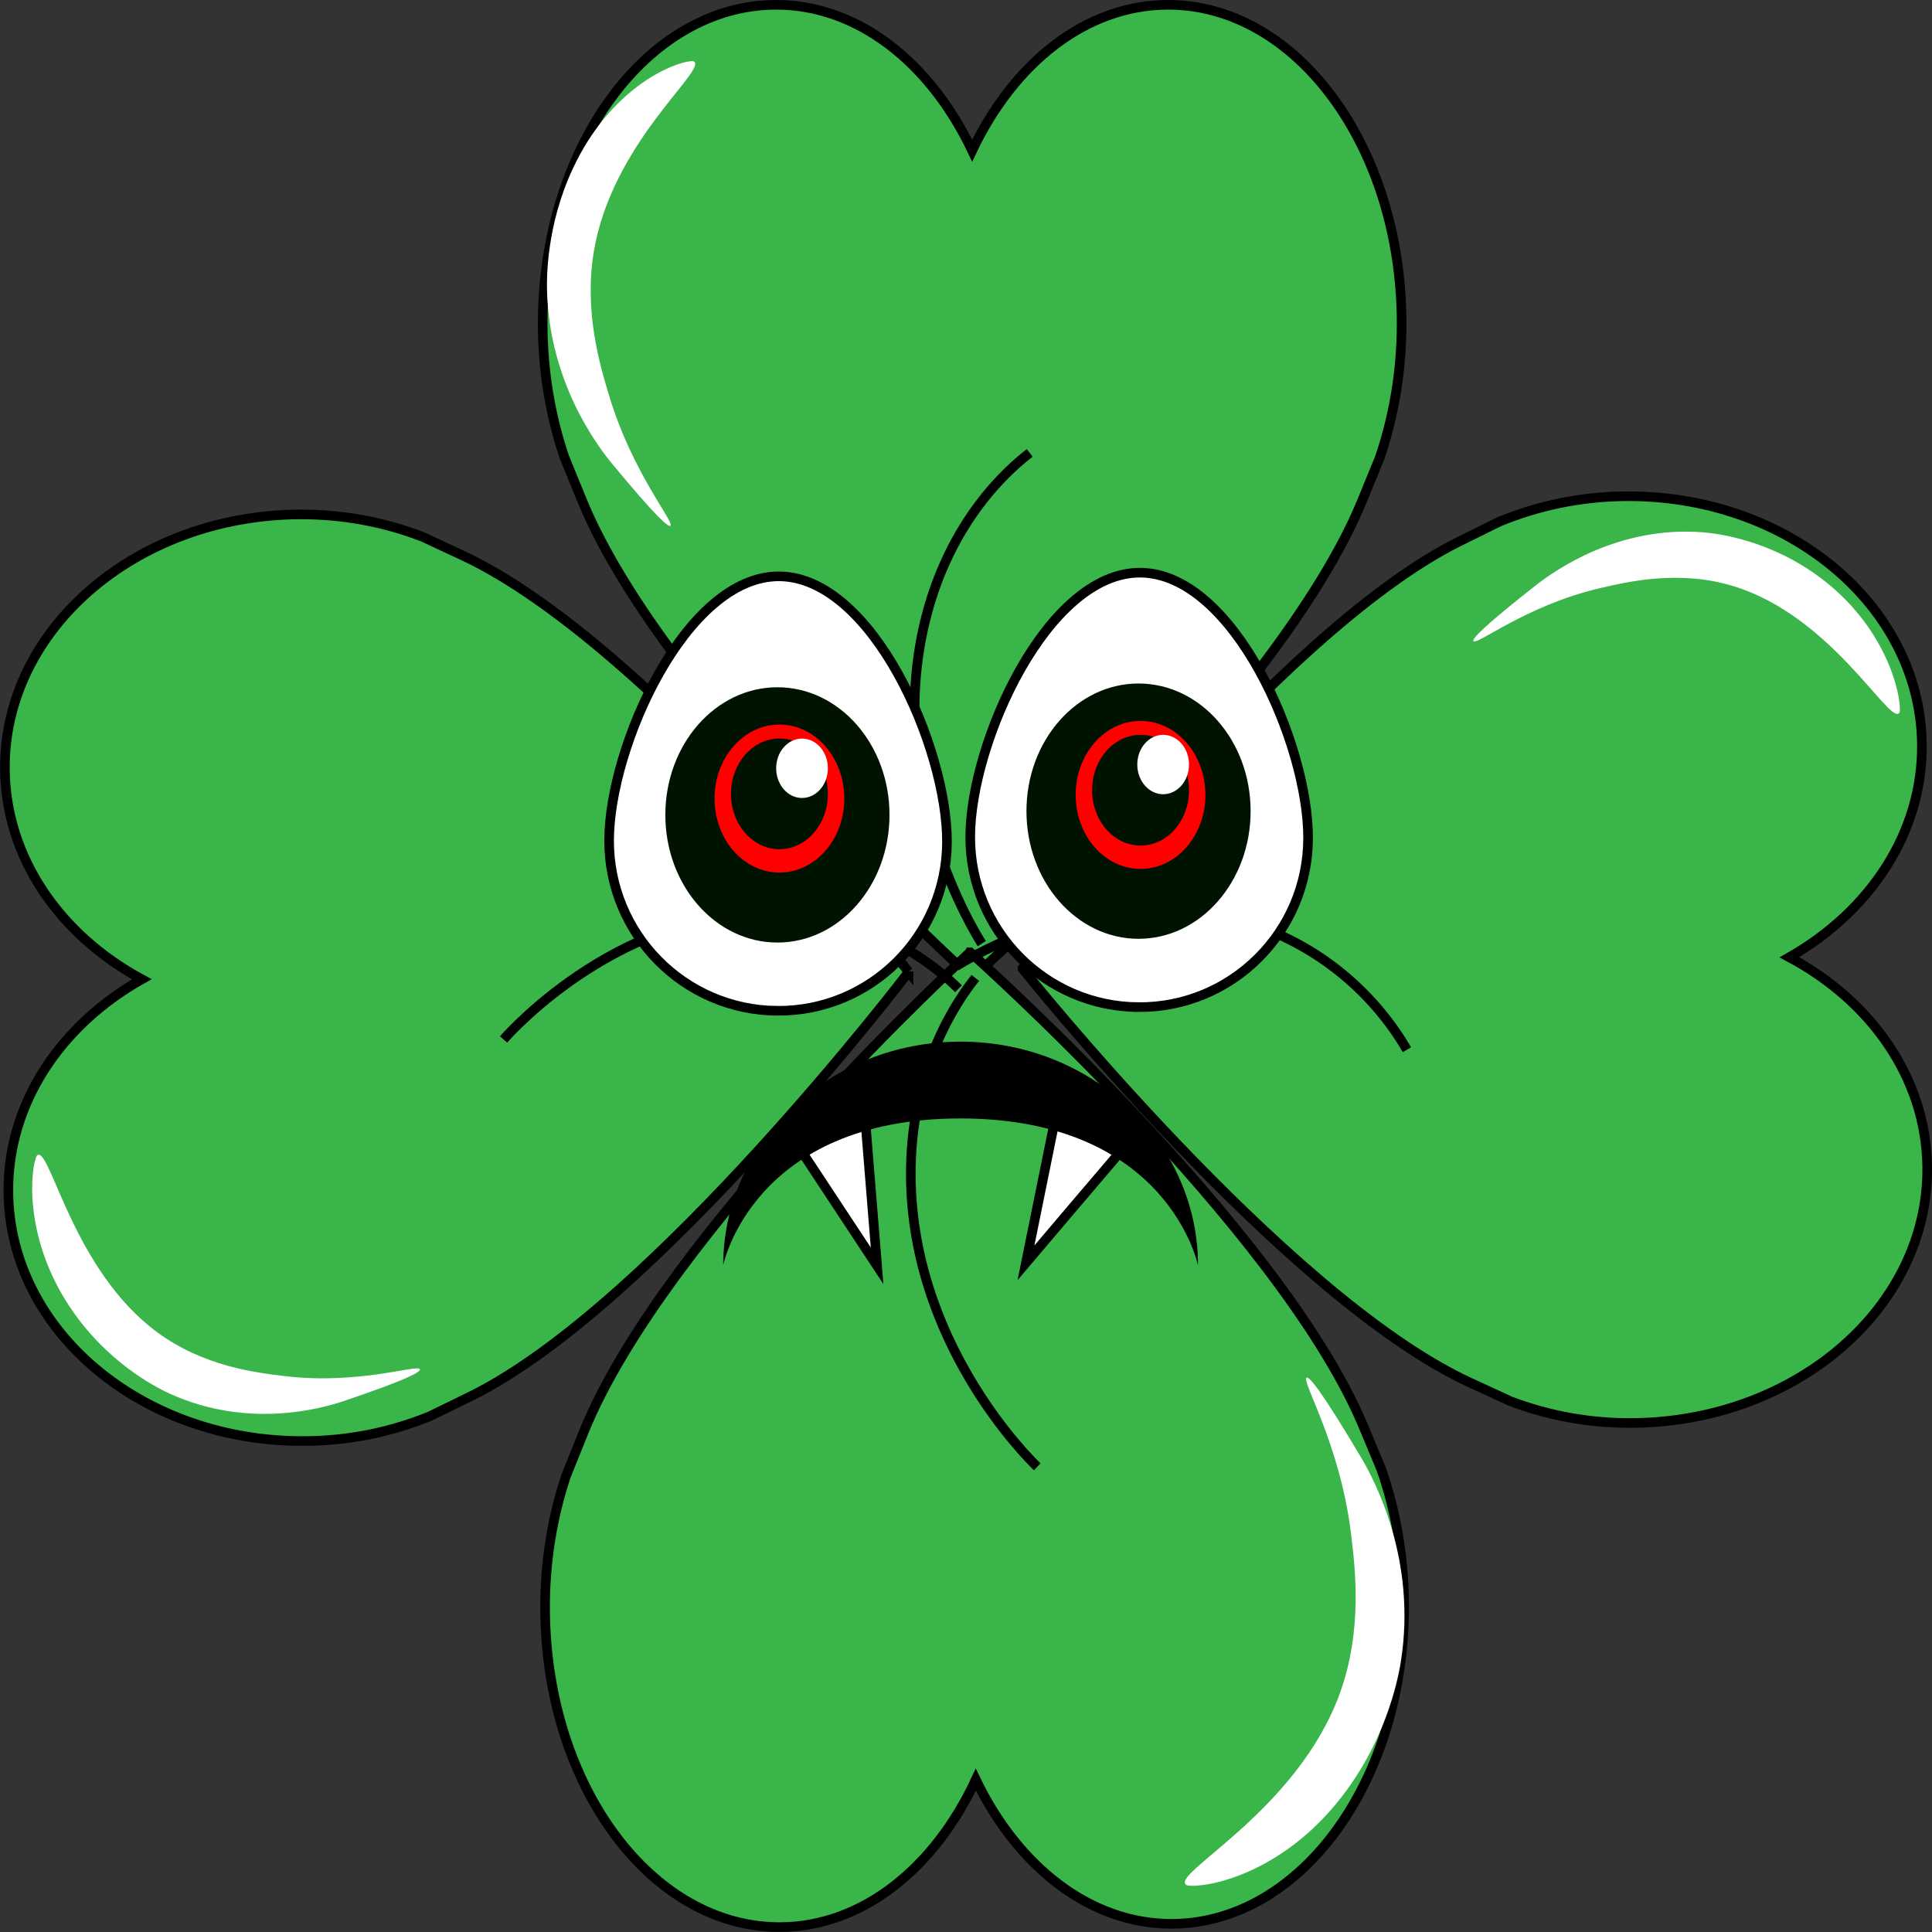 <?xml version="1.0" encoding="UTF-8"?><svg id="Layer_2" xmlns="http://www.w3.org/2000/svg" width="201" height="201" viewBox="0 0 201 201"><rect x="0" y="0" width="201" height="201" fill="#333333" stroke="none"/><defs><style>.cls-1,.cls-2,.cls-3{stroke:#000;stroke-miterlimit:10;}.cls-1,.cls-4{fill:#fff;}.cls-2{fill:#39b54a;}.cls-3{fill:none;}.cls-5,.cls-4,.cls-6,.cls-7{stroke-width:0px;}.cls-6{fill:red;}.cls-7{fill:#001300;}</style></defs><g id="Firkløver-mund"><path class="cls-2" d="m101.17,101.74s31.89-28.78,40.47-49.47l1.9-4.64c1.45-4.25,2.28-8.97,2.28-13.97,0-18.31-10.88-33.16-24.29-33.16-8.56,0-16.06,6.05-20.39,15.17-4.33-9.12-11.84-15.17-20.39-15.17-13.42,0-24.29,14.85-24.29,33.16,0,5,.83,9.72,2.28,13.97l1.9,4.64c8.59,20.69,40.47,49.47,40.47,49.47h.06Z"/><path class="cls-2" d="m100.88,99.1s-31.68,29.04-40.12,49.8l-1.87,4.65c-1.42,4.26-2.22,8.99-2.18,13.98.13,18.31,11.11,33.07,24.53,32.96,8.55-.07,16.02-6.18,20.28-15.34,4.39,9.09,11.94,15.07,20.5,15,13.42-.11,24.19-15.04,24.06-33.36-.04-5-.9-9.71-2.38-13.95l-1.93-4.62c-8.73-20.62-40.82-49.14-40.82-49.14h-.06Z"/><path class="cls-2" d="m94.52,101.09s-26.97-34.14-46.22-43.22l-4.31-2.01c-3.95-1.53-8.33-2.38-12.96-2.34-16.98.16-30.64,12.03-30.52,26.5.08,9.23,5.75,17.27,14.24,21.86-8.42,4.75-13.96,12.9-13.88,22.13.12,14.47,13.98,26.08,30.95,25.91,4.63-.04,9-.98,12.92-2.59l4.28-2.09c19.1-9.45,45.5-44.1,45.5-44.1v-.07Z"/><path class="cls-2" d="m106.39,100.79s27.11,34,46.41,42.99l4.32,1.99c3.96,1.51,8.34,2.34,12.97,2.27,16.98-.25,30.59-12.18,30.41-26.66-.12-9.23-5.83-17.24-14.34-21.79,8.4-4.79,13.9-12.97,13.79-22.2-.18-14.47-14.09-26.01-31.07-25.76-4.63.07-8.99,1.03-12.91,2.65l-4.27,2.11c-19.06,9.54-45.31,44.33-45.31,44.33v.07Z"/><path class="cls-4" d="m153.28,66.72c-.15-.25.99-1.5,6.66-5.95,1.88-1.44,8.42-6.09,17.22-5.39,1.03.08,6.21.57,11.44,4.16,7.28,5,9.09,12.15,9.06,14.29,0,.13-.01.3-.12.39-1.12.93-7.08-10.15-17.2-13.24-5.63-1.72-10.94-.48-13.96.23-7.6,1.78-12.78,5.99-13.09,5.49Z"/><path class="cls-4" d="m69.75,54.7c-.21.19-1.48-.91-6.15-6.55-1.52-1.87-6.46-8.43-6.69-17.95-.03-1.12-.1-6.72,2.7-12.69,3.89-8.31,10.3-10.97,12.28-11.15.12-.01.28-.02.37.09.97,1.11-8.65,8.61-10.49,19.78-1.02,6.21.65,11.79,1.61,14.96,2.4,7.98,6.8,13.12,6.37,13.5Z"/><path class="cls-4" d="m135.92,143.33c.28-.16,1.52,1.29,5.75,8.41,1.37,2.36,5.73,10.53,4.08,21.07-.19,1.23-1.24,7.42-5.66,13.46-6.15,8.41-14.06,10.09-16.37,9.91-.14-.01-.32-.03-.41-.18-.89-1.41,11.69-7.82,16.06-19.77,2.43-6.65,1.62-13.11,1.17-16.8-1.15-9.26-5.18-15.78-4.61-16.11Z"/><path class="cls-4" d="m43.69,142.46c.07.29-1.38,1.09-8.07,3.35-2.21.72-9.78,2.88-17.92-.8-.95-.43-5.72-2.67-9.61-7.87-5.43-7.24-5.03-14.64-4.37-16.66.04-.12.1-.28.23-.33,1.34-.5,3.72,12.05,12.4,18.45,4.83,3.56,10.23,4.2,13.31,4.57,7.73.92,13.89-1.29,14.03-.71Z"/><path class="cls-3" d="m102.14,98.17c-.64-.99-10.1-16.16-5.92-33.47,2.58-10.67,8.86-16,10.91-17.58"/><path class="cls-3" d="m99.47,100.53c.96-.62,15.6-9.83,31.34-4.21,9.7,3.47,14.23,10.58,15.56,12.89"/><path class="cls-3" d="m107.91,152.6c-.84-.8-13.38-13.1-13.15-30.98.15-11.03,5.07-17.82,6.71-19.88"/><path class="cls-3" d="m52.39,108.14c.77-.88,12.57-14,29.13-13.16,10.21.52,16.35,6.05,18.2,7.89"/><path class="cls-1" d="m118.44,104.78c-9.71-.06-17.54-8.01-17.5-17.76s7.99-27.5,17.7-27.44,17.49,17.89,17.45,27.65-7.95,17.61-17.65,17.55Z"/><ellipse class="cls-7" cx="118.45" cy="84.39" rx="11.66" ry="13.28"/><ellipse class="cls-6" cx="118.66" cy="82.7" rx="6.75" ry="7.7"/><ellipse class="cls-7" cx="118.66" cy="82.21" rx="5.04" ry="5.76"/><ellipse class="cls-4" cx="121.01" cy="79.54" rx="2.69" ry="3.09"/><path class="cls-1" d="m80.87,105.16c-9.71-.06-17.54-8.01-17.5-17.76s7.99-27.5,17.7-27.44,17.49,17.89,17.45,27.65-7.95,17.61-17.65,17.55Z"/><ellipse class="cls-7" cx="80.88" cy="84.78" rx="11.66" ry="13.28"/><ellipse class="cls-6" cx="81.09" cy="83.08" rx="6.75" ry="7.7"/><ellipse class="cls-7" cx="81.09" cy="82.59" rx="5.04" ry="5.76"/><ellipse class="cls-4" cx="83.44" cy="79.93" rx="2.69" ry="3.09"/><polygon class="cls-1" points="82.73 118.77 86.36 117.45 89.99 116.14 90.62 123.92 91.25 131.69 86.99 125.23 82.73 118.77"/><polygon class="cls-1" points="109.84 116.1 113.28 117.86 116.73 119.63 111.73 125.5 106.74 131.38 108.29 123.74 109.84 116.1"/><path class="cls-5" d="m75.23,131.66s3.05-15.3,24.69-15.3c21.64,0,24.72,15.3,24.72,15.3,0-12.87-11.06-23.29-24.7-23.29-13.64,0-24.7,10.43-24.7,23.29Z"/></g></svg>